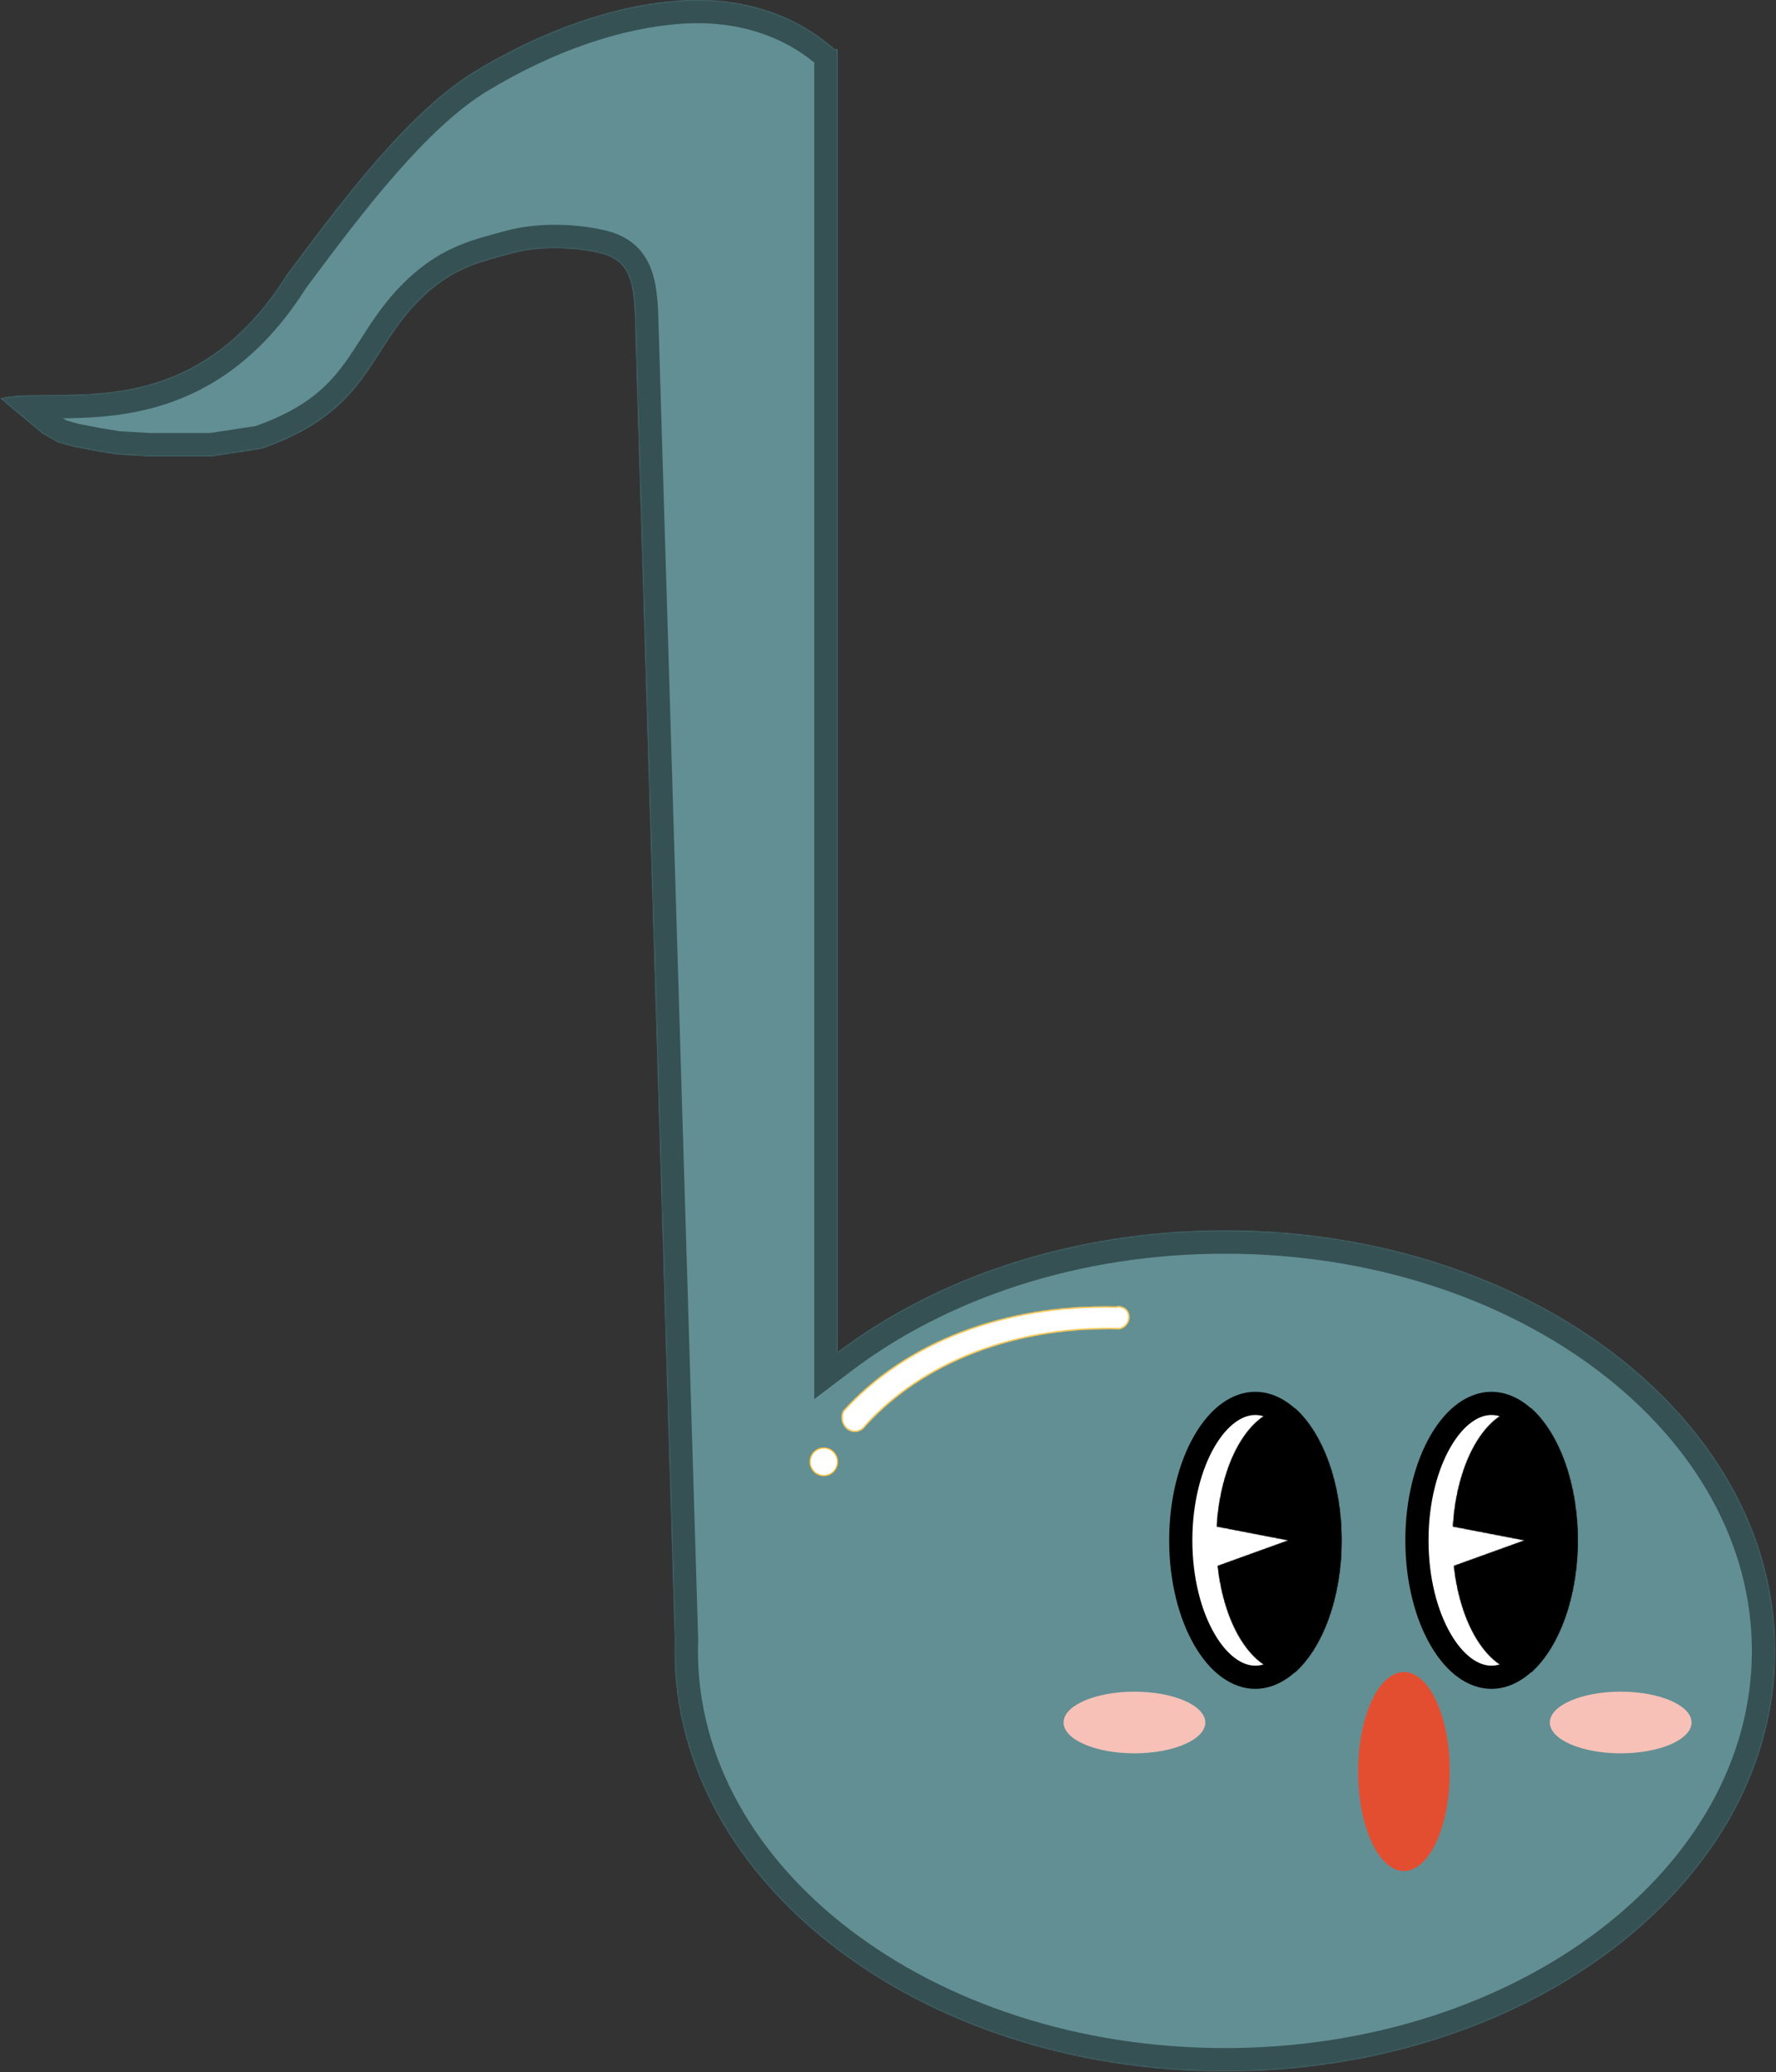 <svg width="1532" height="1787" viewBox="0 0 1532 1787" fill="none" xmlns="http://www.w3.org/2000/svg">
<rect x="0" y="0" width="1532" height="1787" fill="#333333" stroke="none"/>
<mask id="path-1-inside-1_351_2640" fill="white">
<path fill-rule="evenodd" clip-rule="evenodd" d="M722.384 44.904C722.459 44.974 722.533 45.044 722.608 45.114L722.384 45.469V743.601V1166.38C808.156 1101.37 926.248 1061.21 1056.62 1061.21C1318.72 1061.21 1531.19 1223.53 1531.19 1423.75C1531.19 1623.98 1318.72 1786.29 1056.62 1786.29C794.522 1786.29 582.051 1623.98 582.051 1423.75C582.051 1420.42 582.109 1417.11 582.226 1413.8L547.699 268.23C546.122 243.016 542.935 224.739 519.065 218.589C500.397 213.78 468.293 210.964 440.746 218.589C438.549 219.198 436.376 219.787 434.223 220.37C409.381 227.106 387.18 233.125 361.084 259.439C346.98 273.662 337.475 288.492 328.088 303.139C307.997 334.486 288.446 364.991 225.502 386.894L182.831 393.43H154.745H128.818L101.001 391.796L82.639 388.799L62.922 384.987L49.591 381.175L36.456 373.549L0.537 343.592C12.01 341.022 26.58 340.941 43.225 340.849C100.638 340.53 182.745 340.076 247.65 236.836C249.633 234.189 251.66 231.478 253.729 228.712C295.077 173.42 353.017 95.942 409.802 61.537C469.429 25.411 531.48 4.087 587.534 0.46C642.023 -3.066 687.781 13.936 719.874 42.612H722.384V44.904Z"/>
</mask>
<path fill-rule="evenodd" clip-rule="evenodd" d="M722.384 44.904C722.459 44.974 722.533 45.044 722.608 45.114L722.384 45.469V743.601V1166.38C808.156 1101.37 926.248 1061.21 1056.62 1061.21C1318.72 1061.21 1531.19 1223.53 1531.19 1423.75C1531.19 1623.98 1318.72 1786.29 1056.62 1786.29C794.522 1786.29 582.051 1623.98 582.051 1423.75C582.051 1420.42 582.109 1417.11 582.226 1413.8L547.699 268.23C546.122 243.016 542.935 224.739 519.065 218.589C500.397 213.78 468.293 210.964 440.746 218.589C438.549 219.198 436.376 219.787 434.223 220.37C409.381 227.106 387.18 233.125 361.084 259.439C346.98 273.662 337.475 288.492 328.088 303.139C307.997 334.486 288.446 364.991 225.502 386.894L182.831 393.43H154.745H128.818L101.001 391.796L82.639 388.799L62.922 384.987L49.591 381.175L36.456 373.549L0.537 343.592C12.01 341.022 26.58 340.941 43.225 340.849C100.638 340.53 182.745 340.076 247.65 236.836C249.633 234.189 251.66 231.478 253.729 228.712C295.077 173.42 353.017 95.942 409.802 61.537C469.429 25.411 531.48 4.087 587.534 0.46C642.023 -3.066 687.781 13.936 719.874 42.612H722.384V44.904Z" fill="#628F94"/>
<path d="M722.608 45.114L736.287 30.524L748.34 41.824L739.519 55.793L722.608 45.114ZM722.384 44.904L708.736 59.524L702.384 53.594V44.904H722.384ZM722.384 45.469H702.384V39.683L705.473 34.791L722.384 45.469ZM722.384 1166.38L734.464 1182.32L702.384 1206.63V1166.38H722.384ZM582.226 1413.8L602.217 1413.2L602.237 1413.85L602.213 1414.51L582.226 1413.8ZM547.699 268.23L567.66 266.982L567.68 267.305L567.69 267.628L547.699 268.23ZM519.065 218.589L514.076 237.957L519.065 218.589ZM440.746 218.589L435.41 199.314L435.411 199.314L440.746 218.589ZM434.223 220.37L428.99 201.067L428.99 201.067L434.223 220.37ZM361.084 259.439L375.286 273.522V273.522L361.084 259.439ZM328.088 303.139L344.926 313.931V313.931L328.088 303.139ZM225.502 386.894L232.074 405.783L230.343 406.385L228.53 406.663L225.502 386.894ZM182.831 393.43L185.859 413.199L184.354 413.43H182.831V393.43ZM128.818 393.43V413.43H128.231L127.645 413.395L128.818 393.43ZM101.001 391.796L99.829 411.761L98.798 411.701L97.78 411.534L101.001 391.796ZM82.639 388.799L79.417 408.538L79.129 408.491L78.843 408.435L82.639 388.799ZM62.922 384.987L59.126 404.624L58.265 404.457L57.423 404.216L62.922 384.987ZM49.591 381.175L44.091 400.404L41.7 399.72L39.549 398.471L49.591 381.175ZM36.456 373.549L26.414 390.846L24.948 389.994L23.646 388.908L36.456 373.549ZM0.537 343.592L-12.273 358.952L-43.447 332.952L-3.836 324.076L0.537 343.592ZM43.225 340.849L43.336 360.848L43.225 340.849ZM247.65 236.836L230.718 226.191L231.154 225.498L231.644 224.843L247.65 236.836ZM253.729 228.712L269.745 240.69L269.745 240.69L253.729 228.712ZM409.802 61.537L420.166 78.642L409.802 61.537ZM587.534 0.46L588.826 20.418L587.534 0.46ZM719.874 42.612V62.612H712.241L706.549 57.526L719.874 42.612ZM722.384 42.612V22.613H742.384V42.612H722.384ZM708.929 59.704C708.866 59.646 708.802 59.586 708.736 59.524L736.032 30.285C736.115 30.362 736.2 30.442 736.287 30.524L708.929 59.704ZM705.473 34.791L705.697 34.435L739.519 55.793L739.294 56.148L705.473 34.791ZM702.384 743.601V45.469H742.384V743.601H702.384ZM702.384 1166.38V743.601H742.384V1166.38H702.384ZM1056.62 1081.21C930.226 1081.21 816.466 1120.17 734.464 1182.32L710.303 1150.44C799.846 1082.57 922.271 1041.21 1056.62 1041.21V1081.21ZM1511.19 1423.75C1511.19 1331.19 1462.12 1245.99 1380.05 1183.29C1297.95 1120.57 1183.67 1081.21 1056.62 1081.21V1041.21C1191.66 1041.21 1314.66 1083 1404.33 1151.5C1494.02 1220.02 1551.19 1316.09 1551.19 1423.75H1511.19ZM1056.62 1766.29C1183.67 1766.29 1297.95 1726.93 1380.05 1664.21C1462.12 1601.51 1511.19 1516.32 1511.19 1423.75H1551.19C1551.19 1531.41 1494.02 1627.49 1404.33 1696C1314.66 1764.5 1191.66 1806.29 1056.62 1806.29V1766.29ZM602.051 1423.75C602.051 1516.32 651.114 1601.51 733.19 1664.21C815.284 1726.93 929.567 1766.29 1056.62 1766.29V1806.29C921.575 1806.29 798.573 1764.5 708.907 1696C619.223 1627.49 562.051 1531.41 562.051 1423.75H602.051ZM602.213 1414.51C602.105 1417.58 602.051 1420.66 602.051 1423.75H562.051C562.051 1420.19 562.113 1416.64 562.238 1413.1L602.213 1414.51ZM567.69 267.628L602.217 1413.2L562.235 1414.41L527.708 268.833L567.69 267.628ZM524.055 199.222C541.391 203.688 553.183 213.54 559.853 227.775C565.655 240.16 566.891 254.682 567.66 266.982L527.738 269.479C526.931 256.565 525.784 249.341 523.631 244.746C522.346 242.002 520.609 239.64 514.076 237.957L524.055 199.222ZM435.411 199.314C467.189 190.518 502.976 193.792 524.055 199.222L514.076 237.957C497.818 233.769 469.397 231.411 446.082 237.865L435.411 199.314ZM428.99 201.067C431.151 200.481 433.273 199.906 435.41 199.314L446.082 237.865C443.826 238.489 441.602 239.092 439.457 239.674L428.99 201.067ZM346.883 245.356C376.851 215.136 403.386 208.009 428.99 201.067L439.457 239.674C415.375 246.202 397.508 251.113 375.286 273.522L346.883 245.356ZM311.249 292.347C320.556 277.827 331.09 261.282 346.883 245.356L375.286 273.522C362.87 286.042 354.395 299.158 344.926 313.931L311.249 292.347ZM218.929 368.004C248.149 357.837 266.251 346.068 279.202 333.953C292.4 321.606 301.098 308.186 311.249 292.347L344.926 313.931C334.987 329.439 323.865 346.945 306.528 363.163C288.945 379.613 265.799 394.048 232.074 405.783L218.929 368.004ZM179.803 373.66L222.474 367.124L228.53 406.663L185.859 413.199L179.803 373.66ZM154.745 373.43H182.831V413.43H154.745V373.43ZM128.818 373.43H154.745V413.43H128.818V373.43ZM102.174 371.83L129.991 373.464L127.645 413.395L99.829 411.761L102.174 371.83ZM85.86 369.06L104.223 372.057L97.78 411.534L79.417 408.538L85.86 369.06ZM66.718 365.351L86.435 369.162L78.843 408.435L59.126 404.624L66.718 365.351ZM55.09 361.945L68.421 365.758L57.423 404.216L44.091 400.404L55.09 361.945ZM46.497 356.253L59.632 363.878L39.549 398.471L26.414 390.846L46.497 356.253ZM13.347 328.233L49.265 358.19L23.646 388.908L-12.273 358.952L13.347 328.233ZM43.336 360.848C25.913 360.945 13.81 361.114 4.91 363.108L-3.836 324.076C10.21 320.929 27.246 320.937 43.114 320.849L43.336 360.848ZM264.582 247.481C229.893 302.657 189.685 331.569 149.479 346.228C109.985 360.627 71.813 360.69 43.336 360.848L43.114 320.849C72.05 320.689 103.638 320.365 135.777 308.648C167.203 297.19 200.501 274.254 230.718 226.191L264.582 247.481ZM269.745 240.69C267.678 243.454 265.645 246.173 263.655 248.828L231.644 224.843C233.621 222.205 235.642 219.502 237.712 216.734L269.745 240.69ZM420.166 78.642C394.439 94.23 367.377 120.341 341.03 150.46C314.862 180.374 290.484 212.958 269.745 240.69L237.712 216.734C258.322 189.174 283.588 155.373 310.923 124.124C338.079 93.08 368.38 63.25 399.439 44.432L420.166 78.642ZM588.826 20.418C536.663 23.794 477.693 43.788 420.166 78.642L399.439 44.432C461.164 7.034 526.297 -15.619 586.243 -19.498L588.826 20.418ZM706.549 57.526C678.701 32.644 638.302 17.216 588.826 20.418L586.243 -19.498C645.743 -23.349 696.86 -4.772 733.2 27.699L706.549 57.526ZM722.384 62.612H719.874V22.613H722.384V62.612ZM702.384 44.904V42.612H742.384V44.904H702.384Z" fill="#355154" mask="url(#path-1-inside-1_351_2640)"/>
<path d="M1222.26 1328.41C1222.26 1362.34 1230.26 1392.57 1242.68 1413.97C1255.24 1435.63 1271.11 1446.51 1286.57 1446.51C1302.02 1446.51 1317.89 1435.63 1330.45 1413.97C1342.87 1392.57 1350.87 1362.34 1350.87 1328.41C1350.87 1294.48 1342.87 1264.25 1330.45 1242.85C1317.89 1221.19 1302.02 1210.31 1286.57 1210.31C1271.11 1210.31 1255.24 1221.19 1242.68 1242.85C1230.26 1264.25 1222.26 1294.48 1222.26 1328.41Z" fill="white" stroke="black" stroke-width="20"/>
<mask id="path-4-inside-2_351_2640" fill="white">
<path fill-rule="evenodd" clip-rule="evenodd" d="M1320.99 1214.86C1319.74 1214.65 1318.48 1214.51 1317.22 1214.44C1301.5 1213.57 1286.19 1223.6 1274.35 1242.51C1262.51 1261.43 1255.01 1287.84 1253.36 1316.44L1315.34 1328.41L1254.2 1350.47C1257.24 1378.68 1265.99 1403.76 1278.71 1420.66C1290.95 1436.92 1305.98 1444.46 1321 1441.95C1344.7 1420.55 1360.88 1377.74 1360.88 1328.41C1360.88 1279.08 1344.7 1236.26 1320.99 1214.86Z"/>
</mask>
<path fill-rule="evenodd" clip-rule="evenodd" d="M1320.99 1214.86C1319.74 1214.65 1318.48 1214.51 1317.22 1214.44C1301.5 1213.57 1286.19 1223.6 1274.35 1242.51C1262.51 1261.43 1255.01 1287.84 1253.36 1316.44L1315.34 1328.41L1254.2 1350.47C1257.24 1378.68 1265.99 1403.76 1278.71 1420.66C1290.95 1436.92 1305.98 1444.46 1321 1441.95C1344.7 1420.55 1360.88 1377.74 1360.88 1328.41C1360.88 1279.08 1344.7 1236.26 1320.99 1214.86Z" fill="black"/>
<path d="M1320.99 1214.86L1321.16 1213.87L1321.45 1213.92L1321.66 1214.11L1320.99 1214.86ZM1317.22 1214.44L1317.27 1213.44L1317.22 1214.44ZM1274.35 1242.51L1273.5 1241.98L1274.35 1242.51ZM1253.36 1316.44L1253.17 1317.42L1252.31 1317.26L1252.36 1316.38L1253.36 1316.44ZM1315.34 1328.41L1315.53 1327.42L1319.09 1328.11L1315.68 1329.35L1315.34 1328.41ZM1254.2 1350.47L1253.2 1350.57L1253.12 1349.79L1253.86 1349.52L1254.2 1350.47ZM1278.71 1420.66L1277.91 1421.26L1278.71 1420.66ZM1321 1441.95L1321.67 1442.7L1321.45 1442.89L1321.17 1442.94L1321 1441.95ZM1320.83 1215.84C1319.61 1215.64 1318.39 1215.5 1317.16 1215.44L1317.27 1213.44C1318.57 1213.51 1319.87 1213.65 1321.16 1213.87L1320.83 1215.84ZM1317.16 1215.44C1301.96 1214.6 1286.94 1224.29 1275.2 1243.05L1273.5 1241.98C1285.45 1222.9 1301.05 1212.54 1317.27 1213.44L1317.16 1215.44ZM1275.2 1243.05C1263.47 1261.78 1256 1288.02 1254.36 1316.5L1252.36 1316.38C1254.02 1287.66 1261.55 1261.08 1273.5 1241.98L1275.2 1243.05ZM1253.55 1315.46L1315.53 1327.42L1315.15 1329.39L1253.17 1317.42L1253.55 1315.46ZM1315.68 1329.35L1254.54 1351.41L1253.86 1349.52L1315 1327.47L1315.68 1329.35ZM1255.19 1350.36C1258.22 1378.46 1266.93 1403.34 1279.51 1420.06L1277.91 1421.26C1265.06 1404.17 1256.26 1378.91 1253.2 1350.57L1255.19 1350.36ZM1279.51 1420.06C1291.61 1436.14 1306.31 1443.4 1320.84 1440.97L1321.17 1442.94C1305.66 1445.53 1290.29 1437.71 1277.91 1421.26L1279.51 1420.06ZM1320.33 1441.21C1343.75 1420.06 1359.88 1377.57 1359.88 1328.41H1361.88C1361.88 1377.9 1345.66 1421.04 1321.67 1442.7L1320.33 1441.21ZM1359.88 1328.41C1359.88 1279.24 1343.75 1236.74 1320.32 1215.6L1321.66 1214.11C1345.65 1235.77 1361.88 1278.91 1361.88 1328.41H1359.88Z" fill="black" mask="url(#path-4-inside-2_351_2640)"/>
<path d="M1018.54 1328.41C1018.54 1362.34 1026.54 1392.57 1038.95 1413.97C1051.51 1435.63 1067.38 1446.51 1082.84 1446.51C1098.3 1446.51 1114.17 1435.63 1126.73 1413.97C1139.14 1392.57 1147.14 1362.34 1147.14 1328.41C1147.14 1294.48 1139.14 1264.25 1126.73 1242.85C1114.17 1221.19 1098.3 1210.31 1082.84 1210.31C1067.38 1210.31 1051.51 1221.19 1038.95 1242.85C1026.54 1264.25 1018.54 1294.48 1018.54 1328.41Z" fill="white" stroke="black" stroke-width="20"/>
<mask id="path-7-inside-3_351_2640" fill="white">
<path fill-rule="evenodd" clip-rule="evenodd" d="M1117.27 1214.86C1116.01 1214.65 1114.75 1214.51 1113.49 1214.44C1097.78 1213.57 1082.47 1223.6 1070.62 1242.51C1058.78 1261.43 1051.29 1287.84 1049.64 1316.44L1111.61 1328.41L1050.47 1350.47C1053.51 1378.68 1062.27 1403.76 1074.99 1420.66C1087.22 1436.92 1102.26 1444.46 1117.27 1441.95C1140.98 1420.55 1157.15 1377.74 1157.15 1328.41C1157.15 1279.08 1140.97 1236.26 1117.27 1214.86Z"/>
</mask>
<path fill-rule="evenodd" clip-rule="evenodd" d="M1117.27 1214.86C1116.01 1214.65 1114.75 1214.51 1113.49 1214.44C1097.78 1213.57 1082.47 1223.6 1070.62 1242.51C1058.78 1261.43 1051.29 1287.84 1049.64 1316.44L1111.61 1328.41L1050.47 1350.47C1053.51 1378.68 1062.27 1403.76 1074.99 1420.66C1087.22 1436.92 1102.26 1444.46 1117.27 1441.95C1140.98 1420.55 1157.15 1377.74 1157.15 1328.41C1157.15 1279.08 1140.97 1236.26 1117.27 1214.86Z" fill="black"/>
<path d="M1117.27 1214.86L1117.43 1213.87L1117.72 1213.92L1117.94 1214.11L1117.27 1214.86ZM1113.49 1214.44L1113.54 1213.44L1113.49 1214.44ZM1070.62 1242.51L1069.78 1241.98L1070.62 1242.51ZM1049.64 1316.44L1049.45 1317.42L1048.59 1317.26L1048.64 1316.38L1049.64 1316.44ZM1111.61 1328.41L1111.8 1327.42L1115.37 1328.11L1111.95 1329.35L1111.61 1328.41ZM1050.47 1350.47L1049.48 1350.57L1049.39 1349.79L1050.13 1349.52L1050.47 1350.47ZM1074.99 1420.66L1074.19 1421.26L1074.99 1420.66ZM1117.27 1441.95L1117.95 1442.7L1117.73 1442.89L1117.44 1442.94L1117.27 1441.95ZM1117.1 1215.84C1115.89 1215.64 1114.66 1215.5 1113.43 1215.44L1113.54 1213.44C1114.85 1213.51 1116.14 1213.65 1117.43 1213.87L1117.1 1215.84ZM1113.43 1215.44C1098.23 1214.6 1083.21 1224.29 1071.47 1243.05L1069.78 1241.98C1081.72 1222.9 1097.32 1212.54 1113.54 1213.44L1113.43 1215.44ZM1071.47 1243.05C1059.74 1261.78 1052.28 1288.02 1050.63 1316.5L1048.64 1316.38C1050.29 1287.66 1057.82 1261.08 1069.78 1241.98L1071.47 1243.05ZM1049.83 1315.46L1111.8 1327.42L1111.42 1329.39L1049.45 1317.42L1049.83 1315.46ZM1111.95 1329.35L1050.81 1351.41L1050.13 1349.52L1111.27 1327.47L1111.95 1329.35ZM1051.46 1350.36C1054.49 1378.46 1063.21 1403.34 1075.79 1420.06L1074.19 1421.26C1061.33 1404.17 1052.53 1378.91 1049.48 1350.57L1051.46 1350.36ZM1075.79 1420.06C1087.88 1436.14 1102.58 1443.4 1117.11 1440.97L1117.44 1442.94C1101.93 1445.53 1086.56 1437.71 1074.19 1421.26L1075.79 1420.06ZM1116.6 1441.21C1140.02 1420.06 1156.15 1377.57 1156.15 1328.41H1158.15C1158.15 1377.9 1141.93 1421.04 1117.95 1442.7L1116.6 1441.21ZM1156.15 1328.41C1156.15 1279.24 1140.02 1236.74 1116.6 1215.6L1117.94 1214.11C1141.93 1235.77 1158.15 1278.91 1158.15 1328.41H1156.15Z" fill="black" mask="url(#path-7-inside-3_351_2640)"/>
<ellipse cx="978.58" cy="1485.51" rx="61.119" ry="26.586" fill="#F7C1B8"/>
<ellipse cx="1398.02" cy="1485.51" rx="61.119" ry="26.586" fill="#F7C1B8"/>
<ellipse cx="1211.07" cy="1527.8" rx="39.547" ry="85.801" fill="#E44E30"/>
<path d="M722.472 1260.67C722.472 1267.28 717.161 1272.63 710.619 1272.63C704.076 1272.63 698.766 1267.28 698.766 1260.67C698.766 1254.06 704.076 1248.71 710.619 1248.71C717.161 1248.71 722.472 1254.06 722.472 1260.67Z" fill="white" stroke="#FFBD2E"/>
<mask id="path-13-inside-4_351_2640" fill="white">
<path fill-rule="evenodd" clip-rule="evenodd" d="M970.186 1128.14C968.047 1126.72 965.368 1126.24 962.74 1126.81L962.747 1126.86C915.367 1125.67 869.833 1133.09 829.198 1148.63C788.491 1164.19 753.644 1187.54 727.003 1217.11L727.146 1217.2C725.913 1219.96 725.677 1223.12 726.497 1226.06C727.366 1229.17 729.35 1231.79 732.013 1233.33C734.676 1234.87 737.799 1235.21 740.696 1234.28C743.173 1233.48 745.31 1231.8 746.774 1229.54C771.501 1202.36 803.714 1180.87 841.288 1166.5C879.151 1152.02 921.58 1145.11 965.729 1146.23L965.733 1146.26C965.768 1146.25 965.803 1146.24 965.838 1146.24C965.861 1146.24 965.883 1146.24 965.906 1146.24L965.904 1146.22C968.464 1145.62 970.759 1144.07 972.303 1141.89C973.881 1139.66 974.545 1136.96 974.148 1134.38C973.751 1131.8 972.326 1129.56 970.186 1128.14Z"/>
</mask>
<path fill-rule="evenodd" clip-rule="evenodd" d="M970.186 1128.14C968.047 1126.72 965.368 1126.24 962.74 1126.81L962.747 1126.86C915.367 1125.67 869.833 1133.09 829.198 1148.63C788.491 1164.19 753.644 1187.54 727.003 1217.11L727.146 1217.2C725.913 1219.96 725.677 1223.12 726.497 1226.06C727.366 1229.17 729.35 1231.79 732.013 1233.33C734.676 1234.87 737.799 1235.21 740.696 1234.28C743.173 1233.48 745.31 1231.8 746.774 1229.54C771.501 1202.36 803.714 1180.87 841.288 1166.5C879.151 1152.02 921.58 1145.11 965.729 1146.23L965.733 1146.26C965.768 1146.25 965.803 1146.24 965.838 1146.24C965.861 1146.24 965.883 1146.24 965.906 1146.24L965.904 1146.22C968.464 1145.62 970.759 1144.07 972.303 1141.89C973.881 1139.66 974.545 1136.96 974.148 1134.38C973.751 1131.8 972.326 1129.56 970.186 1128.14Z" fill="white"/>
<path d="M962.74 1126.81L962.527 1125.84L961.608 1126.04L961.751 1126.97L962.74 1126.81ZM970.186 1128.14L969.633 1128.97V1128.97L970.186 1128.14ZM962.747 1126.86L962.722 1127.86L963.918 1127.89L963.736 1126.71L962.747 1126.86ZM829.198 1148.63L828.84 1147.69L829.198 1148.63ZM727.003 1217.11L726.26 1216.44L725.497 1217.28L726.435 1217.93L727.003 1217.11ZM727.146 1217.2L728.059 1217.61L728.399 1216.85L727.714 1216.38L727.146 1217.2ZM726.497 1226.06L727.46 1225.79L726.497 1226.06ZM732.013 1233.33L732.514 1232.46H732.514L732.013 1233.33ZM740.696 1234.28L741.003 1235.23H741.003L740.696 1234.28ZM746.774 1229.54L746.034 1228.87L745.979 1228.93L745.935 1229L746.774 1229.54ZM841.288 1166.5L840.931 1165.57L841.288 1166.5ZM965.729 1146.23L966.717 1146.08L966.59 1145.25L965.754 1145.23L965.729 1146.23ZM965.733 1146.26L964.745 1146.41L964.907 1147.46L965.945 1147.24L965.733 1146.26ZM965.838 1146.24L965.863 1145.24L965.738 1145.23L965.616 1145.26L965.838 1146.24ZM965.906 1146.24L965.88 1147.24L967.073 1147.27L966.895 1146.09L965.906 1146.24ZM965.904 1146.22L965.675 1145.25L964.778 1145.46L964.915 1146.37L965.904 1146.22ZM972.303 1141.89L973.119 1142.47V1142.47L972.303 1141.89ZM974.148 1134.38L975.136 1134.23V1134.23L974.148 1134.38ZM962.952 1127.79C965.331 1127.27 967.731 1127.71 969.633 1128.97L970.739 1127.31C968.363 1125.73 965.406 1125.21 962.527 1125.84L962.952 1127.79ZM963.736 1126.71L963.728 1126.66L961.751 1126.97L961.759 1127.02L963.736 1126.71ZM829.555 1149.56C870.058 1134.07 915.461 1126.67 962.722 1127.86L962.773 1125.86C915.274 1124.67 869.608 1132.1 828.84 1147.69L829.555 1149.56ZM727.746 1217.78C754.272 1188.34 788.981 1165.07 829.555 1149.56L828.84 1147.69C788 1163.31 753.017 1186.74 726.26 1216.44L727.746 1217.78ZM727.714 1216.38L727.57 1216.28L726.435 1217.93L726.579 1218.03L727.714 1216.38ZM727.46 1225.79C726.702 1223.07 726.921 1220.15 728.059 1217.61L726.234 1216.8C724.904 1219.76 724.651 1223.16 725.534 1226.32L727.46 1225.79ZM732.514 1232.46C730.09 1231.06 728.263 1228.67 727.46 1225.79L725.534 1226.32C726.469 1229.68 728.611 1232.52 731.512 1234.2L732.514 1232.46ZM740.389 1233.33C737.765 1234.17 734.935 1233.87 732.514 1232.46L731.512 1234.2C734.417 1235.88 737.834 1236.25 741.003 1235.23L740.389 1233.33ZM745.935 1229C744.589 1231.08 742.635 1232.6 740.389 1233.33L741.003 1235.23C743.71 1234.36 746.031 1232.53 747.613 1230.09L745.935 1229ZM840.931 1165.57C803.225 1179.98 770.876 1201.56 746.034 1228.87L747.514 1230.22C772.126 1203.15 804.203 1181.75 841.645 1167.43L840.931 1165.57ZM965.754 1145.23C921.487 1144.11 878.926 1151.04 840.931 1165.57L841.645 1167.43C879.375 1153.01 921.673 1146.12 965.704 1147.23L965.754 1145.23ZM966.721 1146.11L966.717 1146.08L964.741 1146.39L964.745 1146.41L966.721 1146.11ZM965.616 1145.26C965.584 1145.27 965.552 1145.27 965.521 1145.28L965.945 1147.24C965.984 1147.23 966.022 1147.22 966.06 1147.21L965.616 1145.26ZM965.932 1145.24C965.909 1145.24 965.886 1145.24 965.863 1145.24L965.812 1147.24C965.835 1147.24 965.858 1147.24 965.88 1147.24L965.932 1145.24ZM964.915 1146.37L964.917 1146.39L966.895 1146.09L966.893 1146.07L964.915 1146.37ZM971.487 1141.31C970.082 1143.29 967.994 1144.7 965.675 1145.25L966.132 1147.19C968.933 1146.54 971.436 1144.84 973.119 1142.47L971.487 1141.31ZM973.159 1134.53C973.515 1136.84 972.923 1139.28 971.487 1141.31L973.119 1142.47C974.839 1140.04 975.574 1137.08 975.136 1134.23L973.159 1134.53ZM969.633 1128.97C971.534 1130.23 972.804 1132.23 973.159 1134.53L975.136 1134.23C974.697 1131.38 973.117 1128.88 970.739 1127.31L969.633 1128.97Z" fill="#FFBD2E" mask="url(#path-13-inside-4_351_2640)"/>
</svg>
